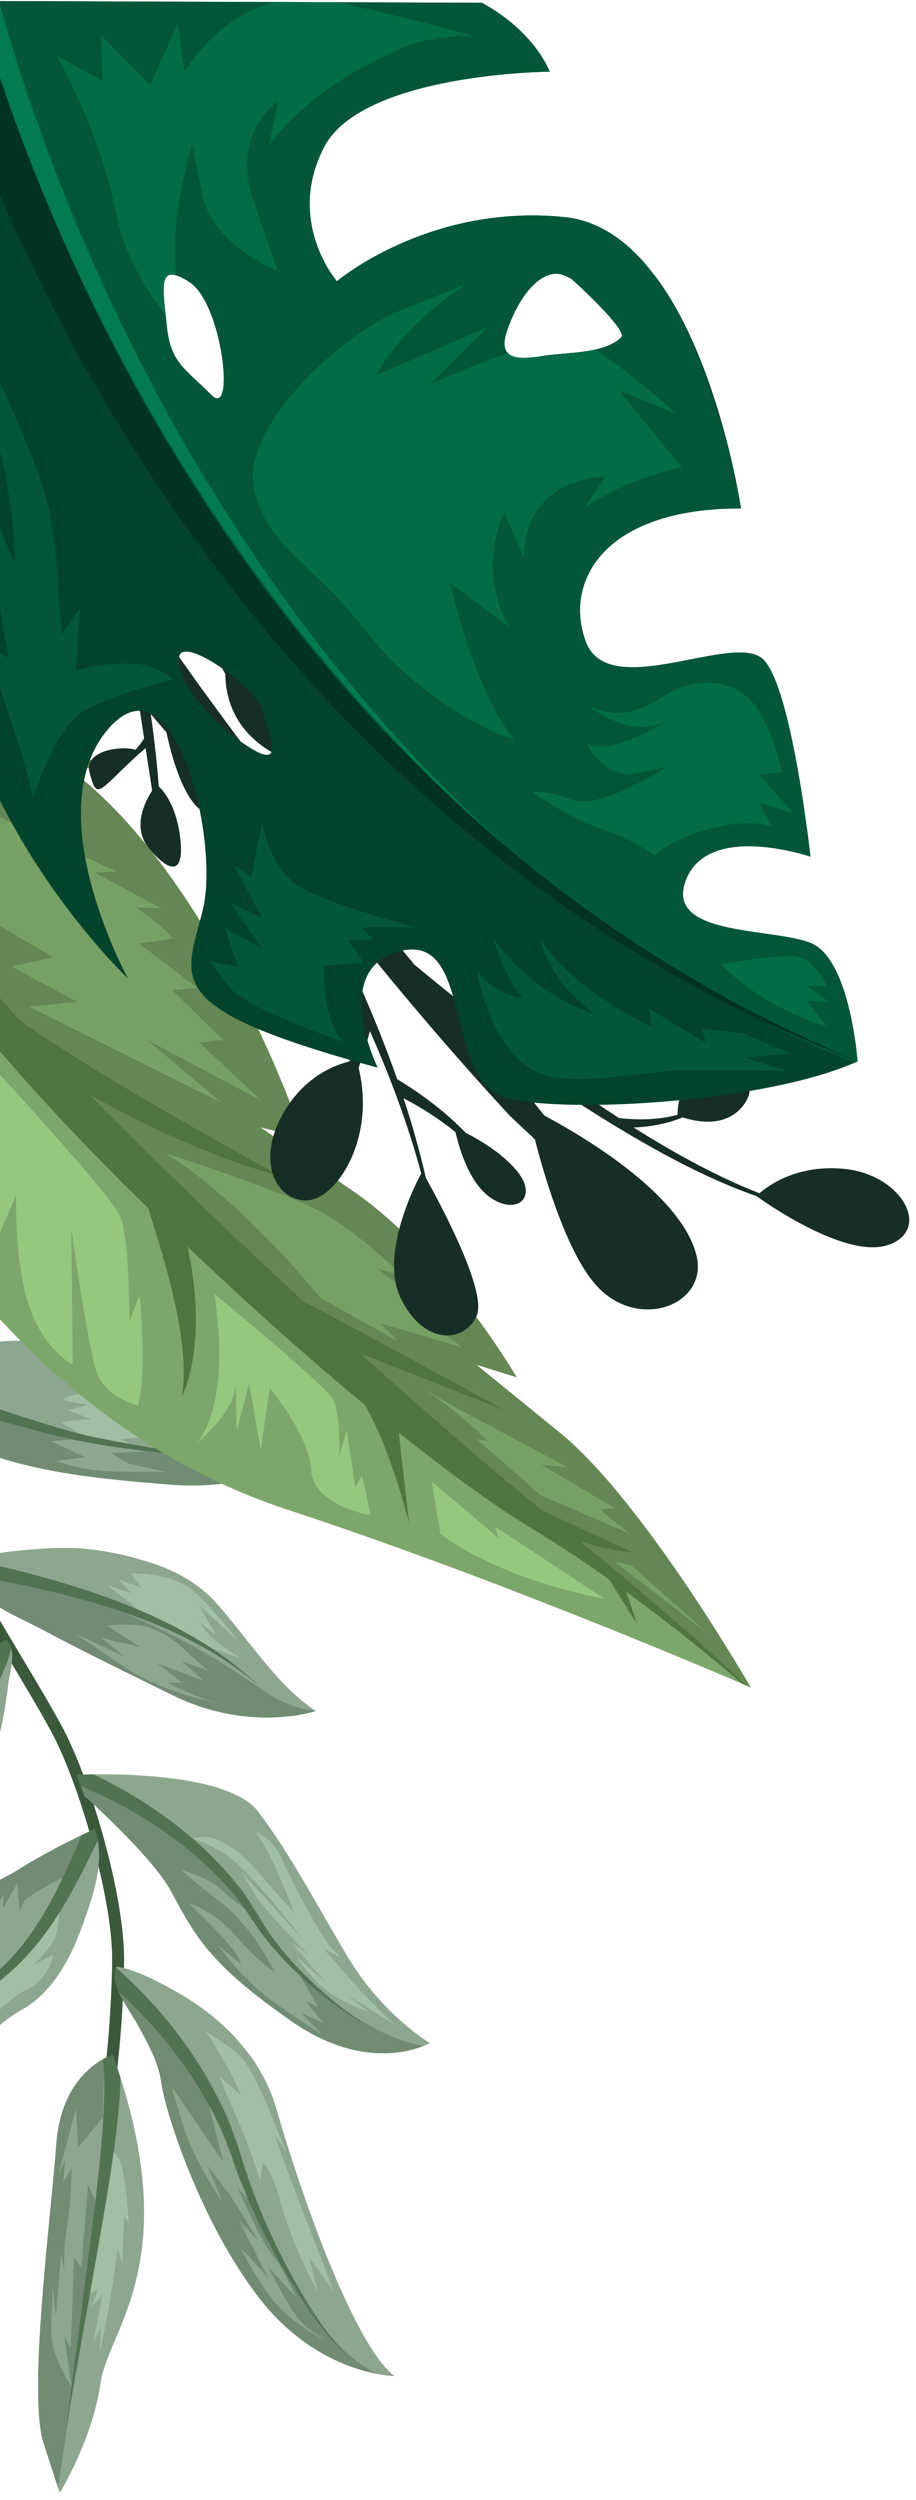 <svg width="128" height="349" viewBox="0 0 128 349" fill="none" xmlns="http://www.w3.org/2000/svg">
<path d="M-15.96 193.946C-17.109 184.905 -16.016 176.04 -15.132 168.86L-15.013 167.902L-13.357 168.079L-13.475 169.038C-14.84 180.119 -16.711 195.297 -9.841 208.608C-5.398 217.211 -0.823 224.864 2.852 231.014C5.163 234.876 7.157 238.214 8.67 241.018C12.707 248.504 17.473 264.818 17.338 273.841C17.206 282.625 16.322 289.216 16.314 289.282L14.659 289.084C14.669 289.019 15.54 282.515 15.671 273.83C15.8 265.268 11.114 249.049 7.19 241.772C5.694 238.998 3.707 235.676 1.407 231.829C-2.28 225.661 -6.869 217.985 -11.333 209.336C-13.914 204.34 -15.304 199.113 -15.96 193.946Z" fill="#3A593B"/>
<path d="M40.982 282.31C29.482 274.392 27.299 270.345 23.939 264.066C21.293 259.129 11.814 250.72 11.814 250.72L11.314 249.331L11.03 248.517L10.751 247.749C10.751 247.749 11.625 247.705 13.072 247.688C18.6 247.615 32.4 247.969 36.11 252.929C40.786 259.175 43.541 264.68 48.479 272.982C53.417 281.296 60.071 285.19 60.071 285.19C60.071 285.19 59.757 285.365 59.179 285.606L59.166 285.607C56.777 286.557 49.801 288.379 40.982 282.31Z" fill="#8DA68E"/>
<path d="M40.982 282.309C29.482 274.391 27.298 270.344 23.939 264.066C21.292 259.128 11.814 250.719 11.814 250.719L11.314 249.33L11.03 248.516C17.727 250.205 26.054 255.151 28.958 259.274C32.255 263.941 40.096 274.009 40.096 274.009C40.096 274.009 50.014 284.05 59.166 285.606C56.776 286.556 49.801 288.378 40.982 282.309Z" fill="#718C73"/>
<path d="M39.477 259.655C40.426 261.993 44.76 270.225 46.211 271.767C47.662 273.308 47.662 273.308 47.662 273.308L45.208 271.992C45.208 271.992 48.852 276.312 51.574 279.122C54.296 281.932 55.248 282.693 55.248 282.693L48.27 278.308L51.533 280.852C51.533 280.852 47.035 279.376 44.655 277.041C42.274 274.704 41.478 273.154 41.478 273.154L45.53 276.732L40.713 271.18L43.164 272.94C43.164 272.94 37.15 266.949 35.42 264.112C33.689 261.275 33.689 261.275 33.689 261.275L42.175 270.552C42.175 270.552 34.701 260.704 31.309 258.718C27.918 256.731 26.993 256.719 26.993 256.719C26.993 256.719 30.112 254.679 35.637 260.88C41.162 267.083 41.162 267.083 41.162 267.083C41.162 267.083 37.471 257.346 35.539 255.618C35.539 255.618 38.257 256.651 39.477 259.655Z" fill="#A2BFA3"/>
<path d="M41.893 275.772L44.483 280.171L42.785 279.401L45.166 282.402L42.135 281.011L45.025 283.992C45.025 283.992 37.85 279.64 34.903 276.657C31.955 273.673 30.422 271.501 30.422 271.501L33.676 274.195C33.676 274.195 33.675 272.962 30.019 269.285C26.362 265.608 26.362 265.608 26.362 265.608C26.362 265.608 30.243 266.94 33.008 270.286C35.774 273.633 38.38 275.275 38.38 275.275C38.38 275.275 35.2 268.777 30.697 265.403C26.194 262.031 25.316 260.959 25.316 260.959C25.316 260.959 29.489 262.353 30.797 263.666C32.106 264.978 34.612 266.732 34.612 266.732L39.763 273.129L41.893 275.772Z" fill="#8DA68E"/>
<path d="M52.08 283.098C49.889 282.045 47.93 280.684 46.043 279.27C42.285 276.383 38.896 273.125 36.212 269.419C34.913 267.539 33.783 265.671 32.256 263.943C26.79 257.685 19.473 252.747 11.314 249.332L10.751 247.75C10.751 247.75 11.626 247.707 13.072 247.69C21.05 251.519 28.122 256.769 33.309 263.273C34.752 265.057 35.864 267.085 37.035 268.97C39.504 272.712 42.699 276.073 46.262 279.064C48.069 280.544 49.957 281.969 52.08 283.098Z" fill="#517352"/>
<path d="M-24.045 263.003C-24.045 263.003 -23.104 249.532 -18.12 241.617C-15.996 238.265 -12.418 235.678 -8.804 233.567C-7.153 232.61 -5.439 231.745 -3.677 230.941C-2.688 230.48 -1.664 230.183 -0.709 229.761C-0.17 229.525 0.338 229.248 0.821 228.874C1.213 229.205 1.449 229.633 1.573 230.109C1.991 231.664 1.294 233.82 1.15 235.122C0.866 237.472 0.492 239.82 -0.068 242.137C-0.788 245.122 -2.048 250.89 -6.16 251.935C-12.341 253.488 -21.004 260.462 -23.404 262.452C-23.811 262.805 -24.045 263.003 -24.045 263.003Z" fill="#8DA68E"/>
<path d="M-24.045 263.004C-24.045 263.004 -23.104 249.534 -18.12 241.618C-15.996 238.267 -12.418 235.679 -8.804 233.568C-7.153 232.611 -5.439 231.746 -3.677 230.942C-2.688 230.481 -1.664 230.184 -0.708 229.762C-0.17 229.526 0.339 229.25 0.821 228.875C-2.774 237.14 -3.074 240.877 -9.359 247.124C-14.988 252.719 -18.202 252.779 -23.404 262.454C-23.811 262.807 -24.045 263.004 -24.045 263.004Z" fill="#718C73"/>
<path d="M-18.929 255.516L-15.576 252.466C-9.762 246.814 -4.378 240.402 -1.683 233.201C-1.301 232.135 -0.937 230.927 -0.709 229.759C-0.171 229.523 0.338 229.246 0.82 228.872C1.212 229.203 1.448 229.631 1.573 230.107C0.36 234.819 -2.547 239.131 -5.733 243.076C-9.366 247.579 -14.219 251.847 -18.929 255.516Z" fill="#517352"/>
<path d="M-12.853 312.287C-12.853 312.287 -21.561 292.328 -15.824 279.034C-10.101 265.729 -1.993 263.854 2.439 261.059C5.291 259.267 8.297 257.669 11.37 256.196C11.382 256.183 11.407 256.18 11.419 256.167C11.553 256.106 11.686 256.034 11.821 255.972C12.283 255.745 12.76 255.529 13.224 255.303C13.43 255.802 13.588 256.34 13.682 256.876C13.774 257.389 13.812 257.899 13.839 258.409C13.888 259.308 13.821 260.209 13.691 261.12C13.347 263.599 12.485 266.089 11.646 268.44C10.079 272.817 7.701 277.922 3.028 280.558C-5.801 285.507 -13.299 300.534 -12.884 311.631L-12.877 311.686C-12.878 311.888 -12.865 312.087 -12.853 312.287Z" fill="#8DA68E"/>
<path d="M-12.853 312.289C-12.853 312.289 -21.561 292.33 -15.824 279.035C-10.1 265.73 -1.992 263.856 2.44 261.06C5.292 259.268 8.298 257.67 11.371 256.197C11.382 256.185 11.407 256.181 11.419 256.169C11.554 256.108 11.686 256.035 11.821 255.973C11.733 256.196 11.644 256.409 11.567 256.62C8.783 263.732 6.722 269.914 3.694 272.465C0.4 275.249 -7.536 281.941 -9.319 285.005C-11.118 288.059 -14.249 300.89 -12.884 311.633L-12.877 311.688C-12.878 311.889 -12.865 312.089 -12.853 312.289Z" fill="#718C73"/>
<path d="M8.244 266.323C8.244 266.323 8.495 269.642 7.131 271.491C5.768 273.34 4.737 274.209 4.737 274.209L7.423 272.884C7.423 272.884 6.987 276.192 3.652 277.798C0.316 279.402 -2.785 283.738 -2.785 283.738C-2.785 283.738 -2.347 281.809 -1.595 280.532C-1.595 280.532 -3.889 283.139 -5.11 285.215C-6.33 287.293 -7.376 289.396 -7.376 289.396L-6.965 286.337C-6.965 286.337 -9.5 290.206 -9.655 292.568C-9.812 294.929 -9.812 294.929 -9.812 294.929C-9.812 294.929 -11.416 290.844 -10.794 288.104C-10.794 288.104 -8.92 283.086 -5.339 279.822C-1.758 276.56 0.725 275.358 0.725 275.358L5.25 270.153L8.244 266.323Z" fill="#A2BFA3"/>
<path d="M9.224 261.909C8.081 262.349 4.215 264.49 3.59 265.185C2.964 265.881 2.719 266.873 2.719 266.873L2.439 262.867L0.379 266.43L0.539 264.536L-1.249 266.637L-1.217 265.548C-1.217 265.548 -3.638 265.804 -5.946 269.202C-8.255 272.599 -9.846 276.251 -9.846 276.251L-9.441 272.7C-9.441 272.7 -12.547 275.213 -12.634 279.462C-12.723 283.713 -12.366 287.414 -12.366 287.414L-13.967 285.152C-13.967 285.152 -14.881 291.429 -14.542 294.097C-14.204 296.766 -12.572 299.221 -12.572 299.221C-12.572 299.221 -12.765 296.564 -12.431 295.456C-12.095 294.347 -11.478 288.182 -8.618 283.841C-5.758 279.501 -0.265 275.729 -0.265 275.729L1.97 273.923L7.107 266.81L9.224 261.909Z" fill="#8DA68E"/>
<path d="M-12.601 298.98C-13.157 290.537 -9.921 281.178 -1.367 276.096C5.113 270.784 8.356 263.312 11.42 256.165C12.016 255.867 12.627 255.588 13.225 255.301C13.431 255.8 13.59 256.338 13.684 256.874C10.166 264.112 6.489 271.638 -0.562 276.932C-9.227 281.649 -12.697 290.59 -12.601 298.98Z" fill="#517352"/>
<path d="M55.137 331.689C55.137 331.689 54.243 331.68 52.771 331.397C52.759 331.41 52.759 331.41 52.756 331.388C49.217 330.719 42.308 328.488 36.434 321.053C28.134 310.516 23.052 294.759 22.533 290.679C22.182 287.909 20.622 285.201 19.298 282.732C18.672 281.572 17.375 279.814 16.611 278.078C16.207 277.146 15.948 276.229 16.051 275.412C16.05 275.4 16.05 275.4 16.05 275.4C16.07 275.142 16.128 274.899 16.23 274.674C16.248 274.615 16.267 274.558 16.3 274.509C19.091 274.993 21.954 276.541 24.305 277.841C27.562 279.642 30.523 281.87 32.938 284.48L34.679 286.572C34.989 286.969 35.272 287.369 35.544 287.781C36.922 289.864 37.956 292.102 38.642 294.439C43.121 309.837 50.091 327.927 55.137 331.689Z" fill="#8DA68E"/>
<path d="M52.756 331.389C49.216 330.719 42.308 328.488 36.434 321.054C28.134 310.517 23.051 294.76 22.533 290.68C22.181 287.91 20.622 285.202 19.298 282.733C18.671 281.572 17.375 279.814 16.61 278.079C16.207 277.147 15.948 276.229 16.051 275.413C20.307 279.477 29.989 289.379 32.422 297.328C35.103 306.106 42.385 326.646 52.756 331.389Z" fill="#718C73"/>
<path d="M37.383 293.933C35.368 289.752 34.741 287.514 31.748 285.526C28.755 283.54 28.755 283.54 28.755 283.54C28.755 283.54 31.654 288.052 32.688 290.288C33.722 292.523 33.722 292.523 33.722 292.523L30.706 289.898C30.706 289.898 31.507 292.163 32.918 295.188C34.33 298.213 36.357 304.315 36.357 304.315L36.734 301.852C36.734 301.852 37.993 302.777 39.408 308.069C40.823 313.361 44.407 320.005 44.407 320.005L43.216 315.128L46.678 319.916C46.678 319.916 43.297 311.273 41.327 306.101C39.356 300.928 38.425 298.088 38.425 298.088L40.044 300.496L37.383 293.933Z" fill="#A2BFA3"/>
<path d="M30.882 295.791C31.11 297.586 34.82 307.073 34.82 307.073L33.173 305.359C33.173 305.359 36.215 312.227 37.608 314.167C39.001 316.106 38.771 315.642 39.356 316.653C39.941 317.663 41.484 320.82 41.484 320.82L37.51 316.492C37.51 316.492 40.868 323.608 43.175 325.141C45.481 326.672 45.481 326.672 45.481 326.672C45.481 326.672 40.497 324.394 37.699 320.509C34.9 316.626 33.62 313.731 33.62 313.731L37.531 318.017L33.369 309.968L36.055 312.684L32.253 306.577L28.963 302.244L31.021 307.209C31.021 307.209 27.302 302.208 25.558 296.564C23.813 290.919 23.968 291.245 23.968 291.245L31.191 301.815L28.649 291.687L30.882 295.791Z" fill="#8DA68E"/>
<path d="M49.141 329.408C46.938 327.554 45.204 325.315 43.583 323.051C38.853 316.164 35.016 308.784 32.375 301.029C30.63 295.955 27.899 291.161 24.585 286.765C22.235 283.654 19.575 280.74 16.61 278.076C16.079 276.859 15.81 275.653 16.229 274.672C24.393 281.896 30.549 290.837 33.601 300.695C35.917 308.435 39.444 315.932 43.863 322.904C45.386 325.214 47.02 327.487 49.141 329.408Z" fill="#517352"/>
<path d="M8.349 347.977C8.349 347.977 8.349 347.977 8.119 347.292C7.863 346.497 7.308 344.779 6.103 341.1C3.856 334.212 7.114 309.645 7.868 299.293C8.41 291.85 12.249 288.661 14.36 287.454C14.432 287.412 14.506 287.381 14.567 287.35C15.282 286.97 15.754 286.82 15.754 286.82C16.139 287.911 16.507 288.97 16.832 290.002C25.222 316.313 15.099 325.336 14.066 332.584C12.895 340.676 8.349 347.977 8.349 347.977Z" fill="#8DA68E"/>
<path d="M8.118 347.296C7.862 346.501 7.308 344.784 6.102 341.104C3.855 334.216 7.113 309.649 7.867 299.297C8.409 291.854 12.248 288.665 14.359 287.458C14.431 287.417 14.505 287.385 14.566 287.354L14.131 306.637L8.118 347.296Z" fill="#718C73"/>
<path d="M16.962 302.135C17.745 305.402 17.992 310.237 17.992 310.237L17.36 309.33L17.077 316.069L16.451 313.832C16.451 313.832 16.115 316.585 15.435 320.664C14.754 324.743 13.925 328.544 13.925 328.544L14.137 324.82L13.085 326.877L14.312 320.362L12.833 321.979L13.684 319.505L12.059 320.598L14.001 308.03L15.255 299.936C15.255 299.936 16.631 300.75 16.962 302.135Z" fill="#A2BFA3"/>
<path d="M14.51 297.668C14.554 298.007 13.484 307.558 13.484 307.558L12.296 304.947L11.363 316.599L10.35 315.101L9.888 327.778L9.017 326.311L9.994 333.184C9.994 333.184 7.178 328.909 7.171 325.707C7.163 322.503 7.394 318.926 7.394 318.926L7.798 323.459L8.555 314.588L9 317.194C9 317.194 8.773 314.512 9.378 310.739C9.984 306.965 10.003 302.625 10.003 302.625L8.833 304.646L9.119 301.504L8.129 303.602C8.129 303.602 9.73 297.78 10.107 296.254C10.483 294.727 10.621 294.463 10.621 294.463L10.949 299.745L15.449 294.296L14.51 297.668Z" fill="#8DA68E"/>
<path d="M9.251 338.893L12.804 311.563C13.633 304.754 14.525 297.926 14.579 291.116C14.541 289.903 14.562 288.649 14.359 287.455C15.193 286.994 15.754 286.821 15.754 286.821C16.139 287.913 16.506 288.971 16.831 290.003C16.826 290.373 16.82 290.731 16.825 291.077C16.448 297.985 15.235 304.831 14.072 311.658L9.251 338.893Z" fill="#517352"/>
<path d="M23.338 207.209C16.132 206.602 8.806 205.975 1.927 204.075C-1.277 203.196 -4.35 202.021 -7.175 200.467C-9.985 198.912 -12.713 197.303 -14.421 194.859C-14.656 194.543 -14.854 194.21 -15.041 193.855C-15.145 193.655 -15.246 193.456 -15.338 193.244C-15.43 193.033 -15.524 192.799 -15.422 192.585C-15.402 192.548 -15.391 192.525 -15.357 192.487C-15.269 192.364 -15.124 192.278 -14.981 192.193C-14.763 192.065 -14.535 191.924 -14.304 191.806C-5.159 186.594 7.732 184.895 16.209 191.229C29.163 200.919 41.337 201.512 41.337 201.512C41.337 201.512 41.231 201.793 40.924 202.235C39.724 203.984 35.5 208.216 23.338 207.209Z" fill="#8DA68E"/>
<path d="M23.338 207.21C16.132 206.603 8.806 205.977 1.927 204.077C-1.278 203.198 -4.35 202.022 -7.175 200.469C-9.985 198.914 -12.713 197.304 -14.421 194.861C-14.656 194.544 -14.854 194.212 -15.041 193.857C-15.145 193.657 -15.246 193.458 -15.338 193.246C-15.43 193.034 -15.524 192.801 -15.422 192.586C-15.402 192.55 -15.391 192.526 -15.357 192.488C-5.41 195.922 8.44 200.649 20.891 202.615C24.457 203.191 27.916 203.524 31.14 203.541C31.931 203.552 32.704 203.533 33.463 203.493C36.191 203.372 38.715 202.974 40.924 202.236C39.724 203.985 35.5 208.217 23.338 207.21Z" fill="#718C73"/>
<path d="M18.195 201.569C15.8 201.146 13.415 200.71 11.091 200.133C10.191 199.565 8.954 198.795 8.699 198.626C8.275 198.344 12.748 198.113 12.748 198.113L9.537 196.867L12.243 196.066C12.243 196.066 9.592 195.776 8.97 195.362C8.349 194.95 12.487 194.325 12.487 194.325L10.151 192.13L12.568 192.516L11.011 189.73C11.3 189.862 15.986 192.028 19.002 194.685C22.005 197.332 27.28 199.949 27.28 199.949C23.863 199.746 17.245 198.461 16.834 198.39L20.964 200.548L16.828 200.882L18.195 201.569Z" fill="#A2BFA3"/>
<path d="M23.194 205.463C23.194 205.463 23.194 205.463 17.098 205.441C11.014 205.429 7.922 203.91 7.922 203.91L11.896 203.407L7.124 201.184L10.131 200.926C13.403 201.619 16.727 202.114 20.064 202.518L20.244 202.607C20.244 202.607 16.238 202.857 15.658 202.774C15.077 202.681 18.031 204.34 18.031 204.34L23.194 205.463Z" fill="#8DA68E"/>
<path d="M33.983 203.506C33.033 203.571 32.09 203.579 31.14 203.542C29.856 203.515 28.588 203.418 27.32 203.311C25.169 203.091 23.033 202.87 20.892 202.616C20.616 202.583 20.34 202.551 20.064 202.519C16.727 202.115 13.403 201.62 10.131 200.928C9.308 200.752 8.48 200.556 7.653 200.359C3.403 199.298 -0.784 198.108 -4.963 196.895C-8.337 195.902 -11.686 194.896 -15.041 193.858C-15.144 193.658 -15.246 193.459 -15.337 193.246C-15.429 193.035 -15.524 192.801 -15.422 192.587C-15.401 192.551 -15.391 192.527 -15.356 192.489C-15.268 192.367 -15.124 192.28 -14.98 192.195C-14.763 192.068 -14.534 191.927 -14.304 191.808C-6.918 194.437 0.516 197.039 8.075 199.3C9.071 199.609 10.077 199.884 11.092 200.135C13.416 200.713 15.801 201.149 18.197 201.571C19.083 201.727 19.957 201.885 20.845 202.04C25.006 202.71 29.192 203.486 33.463 203.494C33.633 203.506 33.814 203.505 33.983 203.506Z" fill="#517352"/>
<path d="M24.224 236.681C18.139 233.697 12.03 230.727 6.063 227.56C2.247 225.529 -2.677 223.74 -4.678 220.004C-4.715 219.919 -4.763 219.847 -4.798 219.773C-4.9 219.586 -5 219.408 -5.085 219.241C-5.327 218.768 -5.442 218.38 -5.169 218.078C-5.021 217.914 -4.779 217.783 -4.394 217.667C-4.367 217.663 -4.344 217.649 -4.318 217.647C-2.618 217.174 -0.655 216.847 1.115 216.623C3.141 216.367 5.178 216.22 7.222 216.107C12.002 215.849 16.628 216.715 21.147 218.166C24.707 219.302 27.903 221.132 30.352 223.905C34.9 229.05 38.796 235.372 44.14 238.841C44.14 238.841 44.116 238.855 44.052 238.864C43.12 239.16 34.353 241.655 24.224 236.681Z" fill="#8DA68E"/>
<path d="M24.224 236.681C18.139 233.697 12.03 230.727 6.063 227.56C2.247 225.53 -2.677 223.74 -4.678 220.004C-4.715 219.92 -4.763 219.848 -4.798 219.773C-4.9 219.586 -5 219.408 -5.086 219.241C-0.59 219.8 9.014 221.356 17.449 225.114C28.917 230.232 33.524 233.805 37.312 236.331C39.914 238.058 42.617 238.665 44.052 238.864C43.12 239.161 34.353 241.655 24.224 236.681Z" fill="#718C73"/>
<path d="M19.376 224.719L15.024 221.299L18.361 222.405L16.517 220.469L19.742 221.589L18.288 219.654C18.288 219.654 24.419 219.321 27.635 222.611C30.85 225.9 33.242 229 33.242 229L27.895 224.205L30.166 228.255L27.897 226.473C27.897 226.473 28.843 228.299 31.243 229.893C33.644 231.486 33.644 231.486 33.644 231.486L29.511 230.048C29.511 230.048 22.29 225.89 19.376 224.719Z" fill="#A2BFA3"/>
<path d="M25.103 229.671L29.053 233.204L25.384 231.888L28.512 234.677L21.919 232.139L25.39 234.886L23.446 234.897C23.446 234.897 28.443 237.591 31.646 237.936C31.646 237.936 23.41 236.823 16.974 232.437C10.538 228.051 10.538 228.051 10.538 228.051L17.392 231.259L14.139 228.626L19.642 229.944L15 226.963C15 226.963 18.828 226.317 21.311 227.352C23.794 228.388 25.103 229.671 25.103 229.671Z" fill="#8DA68E"/>
<path d="M36.122 235.311C25.488 226.064 9.829 222.271 -4.799 219.775C-5.201 219.055 -5.532 218.494 -5.17 218.079C-5.022 217.916 -4.78 217.785 -4.394 217.668C-4.368 217.665 -4.344 217.65 -4.319 217.648C10.281 220.838 26.02 225.472 36.122 235.311Z" fill="#517352"/>
<path d="M78.254 200.014C66.567 190.503 66.567 190.503 66.567 190.503L72.196 192.258C72.196 192.258 62.322 175.221 49.359 166.29C36.383 157.365 36.383 157.365 36.383 157.365L42.334 158.815C42.206 158.432 29.835 121.435 8.341 106.322L14.588 107.772C13.914 107.148 -8.121 87.229 -32.721 76.526C-33.433 76.212 -34.14 75.911 -34.861 75.614L-34.942 78.128L-35.244 87.65L-36.309 121.625C-16.79 173.036 9.462 200.69 40.38 210.813C67.862 219.82 97.483 232.366 103.713 235.037C103.946 235.142 104.145 235.232 104.31 235.304C104.31 235.304 104.323 235.3 104.328 235.312L104.344 235.321C104.704 235.469 104.903 235.559 104.903 235.559C104.903 235.559 89.946 209.536 78.254 200.014Z" fill="#7DA66A"/>
<path d="M78.254 200.014C66.567 190.503 66.567 190.503 66.567 190.503L72.196 192.258C72.196 192.258 62.322 175.221 49.359 166.29C36.383 157.365 36.383 157.365 36.383 157.365L42.334 158.815C42.206 158.432 29.835 121.435 8.341 106.322L14.588 107.772C13.914 107.148 -8.121 87.229 -32.721 76.526C-33.433 76.212 -34.14 75.911 -34.861 75.614L-34.942 78.128C-31.247 88.706 -24.07 108.591 -20.086 115.456C-14.557 124.971 5.49 151.811 5.49 151.811L32.936 176.566L60.078 198.923L73.918 212.01L91.339 223.721L104.328 235.312L104.344 235.321C104.704 235.469 104.903 235.559 104.903 235.559C104.903 235.559 89.946 209.536 78.254 200.014Z" fill="#648754"/>
<path d="M88.377 216.681C86.115 216.52 83.513 215.903 81.085 215.175C83.084 216.803 84.968 218.355 86.712 219.811L86.72 219.814L86.723 219.819C95.649 227.27 101.308 232.452 104.312 235.303C104.147 235.231 103.947 235.142 103.714 235.036C100.277 232.088 94.404 227.224 87.515 222.2L89.006 226.675L85.141 220.492C81.604 217.982 77.853 215.48 74.064 213.205C69.35 210.375 62.986 205.786 55.714 199.972L57.163 212.608C57.163 212.608 54.471 201.851 50.939 196.083C43.206 189.682 34.704 182.14 26.197 174.002C29.245 187.948 25.381 195.03 25.381 195.03C26.878 186.855 22.138 173.543 20.748 168.704C10.689 158.883 2.673 150.206 -5.806 139.866C-9.041 135.918 -11.831 132.287 -14.27 128.912C-13.46 138.032 -16.869 151.278 -16.869 151.278C-15.967 144.992 -17.801 129.859 -18.303 123.094C-29.597 106.433 -30.794 97.999 -35.242 87.65C-36.118 85.568 -37.115 83.471 -38.276 81.301L-41.013 74.571L-34.211 72.304C-34.211 72.304 -33.678 73.863 -32.719 76.525C-31.244 80.587 -28.744 87.221 -25.547 94.791C-16.601 102.436 5.344 110.971 5.344 110.971C-4.885 110.137 -15.402 106.517 -21.448 104.116C-16.305 115.325 -10.055 127.113 -3.56 135.121C-1.756 137.343 0.399 139.825 2.807 142.484C15.093 151.15 39.293 164.22 39.293 164.22C29.067 161.471 18.983 156.419 12.576 152.833C21.466 161.937 32.038 172.095 42.461 181.712C47.064 184.014 70.626 196.904 70.626 196.904L50.413 188.968C59.866 197.501 68.773 205.202 75.703 210.821C81.821 213.705 88.377 216.681 88.377 216.681Z" fill="#50753D"/>
<path d="M51.815 211.523C50.582 205.952 50.582 205.952 50.582 205.952L49.646 207.635L48.45 199.558L47.366 203.41C47.366 203.41 47.777 197.165 46.32 195.033C44.862 192.901 29.904 180.561 29.904 180.561C29.904 180.561 32.597 194.621 27.622 201.389C27.622 201.389 33.082 196.827 32.933 193.013L33.082 199.818L34.803 193.013L36.447 202.436L37.682 193.799C37.682 193.799 43.177 200.194 43.476 205.204C43.775 210.214 51.815 211.523 51.815 211.523Z" fill="#96C77F"/>
<path d="M61.538 214.14L60.342 206.811L69.727 214.777L69.166 213.094L84.496 223.191C84.496 223.191 70.624 220.834 61.538 214.14Z" fill="#96C77F"/>
<path d="M19.285 196.189C20.593 191.889 19.51 180.784 19.51 180.784L18.07 184.504C18.07 184.504 18.127 173.641 16.931 170.052C15.734 166.462 -11.597 137.555 -11.597 137.555L-14.815 156.326L-11.493 148.489C-11.493 148.489 -8.27 153.896 -12.086 164.516C-12.086 164.516 -7.186 160.889 -6.775 154.644L-6.776 164.366L-3.933 154.569C-3.933 154.569 1.226 168.181 -1.542 175.585L2.274 166.835C2.274 166.835 1.937 175.921 4.03 182.203C6.123 188.486 10.162 190.506 10.162 190.506L9.975 171.622C9.975 171.622 12.292 187.925 13.489 191.515C14.685 195.105 19.285 196.189 19.285 196.189Z" fill="#96C77F"/>
<path d="M-26.999 83.858C-24.195 90.402 -24.233 92.534 -22.476 94.067C-20.718 95.6 -11.371 101.958 -11.371 101.958L0.109 106.109L-4.715 102.107L0.221 103.08L6.728 103.903C6.728 103.903 -0.003 98.668 -6.771 93.693C-13.538 88.72 -18.038 88.682 -18.038 88.682L-13.801 93.543C-13.801 93.543 -20.606 88.831 -21.84 87.373C-23.073 85.915 -26.999 83.858 -26.999 83.858Z" fill="#77A164"/>
<path d="M23.064 160.967C33.87 167.586 44.75 181.161 44.75 181.161L55.632 187.256L53.163 184.713L64.643 188.117L57.427 182.545L61.091 183.443L52.753 177.123L56.155 177.983C56.155 177.983 51.145 173.046 46.098 169.868C41.05 166.689 23.064 160.967 23.064 160.967Z" fill="#77A164"/>
<path d="M88.16 218.482L99.303 228.354L85.879 217.995L88.16 218.482Z" fill="#77A164"/>
<path d="M83.824 210.705L87.936 214.07L75.56 208.722L66.586 200.87L68.134 201.17L66.699 199.71L62.987 196.547L59.352 193.933L63.562 196.425L79.374 204.834L75.635 204.459L85.88 210.518L83.824 210.705Z" fill="#77A164"/>
<path d="M27.856 145.539L36.494 153.615L21.921 145.898L20.557 145.16L30.958 153.921L4.018 140.523L10.742 139.847L1.608 134.901L7.449 133.628L-1.47 128.399L-8.437 124.85L-2.581 124.723L-13.325 112.937L-6.237 114.607L-11.161 110.976C-11.161 110.976 -11.161 110.976 -4.511 112.495C-1.606 113.159 0.572 114.195 2.894 115.663L16.316 121.635L13.27 121.823L22.46 126.761L18.994 126.675C23.983 130.202 24.085 131.033 24.085 131.033L19.439 131.725L27.537 137.88L24.071 138.248L31.189 145.157L27.856 145.539Z" fill="#77A164"/>
<path d="M117.969 163.163C111.372 162.532 107.365 165.49 106.134 166.572C100.522 164.394 94.532 161.161 88.545 157.392C90.954 157.291 93.311 156.85 95.4 155.973C97.091 156.54 101.35 157.542 103.849 154.331C107.033 150.287 100.99 147.595 97.801 149.196C94.864 150.663 94.68 154.914 94.675 155.616C92.128 156.302 89.304 156.395 86.492 156.07C76.072 149.314 65.794 141.169 57.922 134.673C54.61 130.665 51.34 126.633 48.093 122.508C52.039 123.797 55.95 124.817 59.884 125.475C63.102 125.956 66.35 126.195 69.465 125.909C69.637 125.962 72.715 126.824 76.334 126.209C80.091 125.583 80.707 121.105 77.567 120.563C74.91 120.095 70.915 124.259 69.771 125.541C67.568 125.696 65.317 125.589 63.036 125.291C66.354 123.869 69.187 121.594 70.992 118.42C72.278 117.577 78.217 113.311 75.951 108.812C73.409 103.76 70.893 102.003 69.673 107.704C68.684 112.256 69.965 116.474 70.516 117.993C67.997 121.604 63.919 123.818 59.416 124.653C55.127 123.731 50.787 122.238 46.604 120.6C40.206 112.401 33.933 104.033 27.761 95.551C23.616 89.761 19.541 83.934 15.483 78.037C19.394 80.579 23.435 82.723 27.537 84.34C28.39 87.714 29.718 91.043 31.499 94.113C31.487 95.477 31.73 98.844 34.201 101.836C37.383 105.667 43.04 107.965 42.333 102.602C41.724 97.865 33.845 94.396 31.955 93.625C30.565 90.822 29.619 87.847 29.064 84.933C29.93 85.256 30.78 85.548 31.658 85.825C32.063 85.982 32.469 86.076 32.878 86.209L33.291 86.485C38.367 90.014 41.525 90.589 44.019 89.026C46.514 87.463 41.364 80.579 36.993 82.475C33.965 83.805 32.755 84.794 32.291 85.265C29.126 84.036 26.001 82.478 22.973 80.663C23.284 79.799 23.753 78.997 24.281 78.307C25.509 78.604 28.404 79.05 29.334 77.161C30.547 74.692 27.917 69.541 24.828 72.343C22.451 74.503 23.061 76.771 23.466 77.709C22.794 78.331 22.189 79.042 21.7 79.875C18.124 77.63 14.671 75.011 11.414 72.084C4.322 61.66 -2.668 51.019 -9.492 40.186C-12.099 35.414 -14.688 30.613 -17.324 25.856C-17.433 25.75 -17.543 25.643 -17.652 25.537L-21.561 27.6C-20.53 29.585 -19.495 31.546 -18.429 33.533C-13.754 40.935 -9.08 48.337 -4.314 55.608C2.967 66.734 10.37 77.65 17.905 88.375L20.14 103.089C19.775 103.651 19.372 104.173 18.938 104.669C17.244 104.063 11.712 104.638 12.513 107.813C13.563 111.866 13.696 110.459 19.233 105.397C19.262 105.382 19.258 105.344 19.301 105.321C19.657 105.051 20.006 104.764 20.342 104.422L21.261 110.352C20.208 111.977 18.427 115.569 20.831 118.433C24.011 122.224 25.859 121.907 25.133 116.573C24.552 112.398 22.885 110.421 22.18 109.764C21.961 106.61 21.534 102.991 21.07 99.678L23.254 102.227C23.932 105.406 25.662 111.997 28.632 113.432C32.57 115.28 31.844 109.948 28.653 106.1C26.528 103.563 24.713 101.95 23.729 101.134C22.712 100.087 21.622 99.1 20.873 98.426C20.311 94.589 19.723 91.446 19.401 90.465C21.137 92.942 22.9 95.402 24.646 97.832C27.332 101.535 30.05 105.199 32.767 108.823C34.917 112.253 37.002 115.696 39.008 119.16C42.992 126.166 46.797 133.308 50.166 140.536C49.867 143.182 49.407 145.727 48.839 148.165C46.892 148.638 42.525 150.202 39.53 155.484C35.618 162.442 38.856 167.868 43.057 167.542C47.107 167.234 52.522 158.866 50.111 149.056C50.697 147.391 51.241 145.683 51.688 143.927C54.616 150.524 57.077 157.181 58.86 163.807C57.968 165.429 53.08 175.103 55.975 181.162C59.161 187.807 64.857 187.577 66.619 183.645C68.095 180.254 61.437 167.875 59.511 164.43C58.665 160.764 57.634 157.052 56.39 153.309C58.922 154.624 61.371 156.189 63.648 158.032C64.051 159.813 65.455 165.075 68.527 167.175C72.228 169.725 75.296 167.119 72.197 163.409C70.111 160.912 66.929 159.075 65.07 158.123C62.201 155.156 58.906 152.701 55.505 150.651C52.099 140.955 47.544 131.104 42.465 121.551C51.686 133.441 61.192 144.893 71.241 155.75C72.016 156.472 73.378 157.769 74.745 159.041C76.284 165.034 79.414 175.225 83.425 179.544C89.242 185.83 98.859 182.172 97.362 175.417C95.934 169.057 87.54 161.911 76.06 155.715C75.209 154.643 74.413 153.645 73.94 153.051C70.997 149.876 68.095 146.575 65.243 143.27C66.382 144.108 67.524 144.985 68.689 145.809C79.124 152.968 93.02 162.555 105.722 166.974C105.722 166.974 117.865 175.883 124.081 173.795C130.282 171.714 126.059 163.95 117.969 163.163Z" fill="#162E25"/>
<path d="M22.99 42.49C22.946 42.102 22.913 41.726 22.891 41.372C22.881 41.201 22.881 41.042 22.882 40.882C22.87 40.814 22.871 40.757 22.871 40.7L22.872 40.415C22.873 40.175 22.874 39.959 22.897 39.765C22.921 39.537 22.956 39.332 23.013 39.15C23.071 38.945 23.163 38.774 23.266 38.649C23.392 38.501 23.541 38.4 23.723 38.354C23.814 38.343 23.917 38.332 24.02 38.333C24.088 38.333 24.168 38.345 24.247 38.356C24.304 38.356 24.361 38.368 24.418 38.38C24.475 38.38 24.544 38.403 24.612 38.426C25.09 38.576 25.705 38.874 26.467 39.368C31.062 42.314 32.93 58.543 29.534 55.134C25.887 51.438 23.815 50.701 23.299 45.421C23.244 44.93 23.199 44.452 23.144 43.973L23.144 43.961C23.078 43.448 23.034 42.969 22.99 42.49ZM25 91.951C25.014 88.212 35.93 95.992 36.716 99.198C37.514 102.405 39.901 107.373 35.181 104.528C30.062 101.42 24.987 95.679 25 91.951ZM17.873 136.58C17.432 135.758 5.598 113.656 14.806 102.14C24.208 90.432 30.78 117.155 28.339 127.019C25.909 136.882 22.043 140.676 52.781 149.041C52.781 149.041 45.923 135.085 56.089 132.728C66.244 130.359 61.882 151.172 70.961 153.336C79.947 155.489 107.017 153.774 119.475 148.324C119.601 148.279 119.715 148.234 119.829 148.177C119.829 148.177 118.821 133.764 113.208 131.601C107.618 129.449 92.657 130.728 95.889 122.726C99.133 114.734 113.252 119.585 113.252 119.585C113.252 119.585 110.68 96.091 106.682 92.075C102.706 88.048 85.034 98.131 81.861 89.58C78.7 81.03 84.608 70.905 103.555 70.974C103.555 70.974 100.472 50.157 91.372 38.291L88.545 38.281L88.168 38.291C87.29 38.322 86.298 38.66 86.298 38.66C85.487 38.931 84.779 39.407 84.779 39.407C84.401 39.622 84.013 39.997 84.013 39.997C83.533 40.36 82.914 41.202 82.914 41.202C85.437 43.468 87.604 46.292 86.826 47.064C85.922 47.962 84.621 48.481 83.171 48.795C80.742 49.345 77.891 49.346 75.872 49.681C75.416 49.759 74.937 49.837 74.481 49.881C74.36 49.893 74.246 49.9 74.127 49.908C73.712 49.944 73.303 49.971 72.93 49.955C72.805 49.955 72.679 49.943 72.565 49.931C72.463 49.919 72.349 49.896 72.235 49.884C72.121 49.861 72.03 49.838 71.927 49.815C71.916 49.826 71.916 49.826 71.916 49.815C71.768 49.78 71.643 49.734 71.517 49.676C71.392 49.619 71.278 49.562 71.176 49.481C71.119 49.424 71.051 49.378 70.994 49.31C70.449 48.783 70.304 47.848 70.811 46.299C72.16 42.2 74.842 38.197 77.783 38.208C78.399 38.21 79.218 38.544 80.106 39.083L80.22 38.935C80.22 38.935 80.553 38.503 80.781 38.253C81.01 38.003 81.422 37.594 81.422 37.594C81.422 37.594 81.799 37.265 81.925 37.151C82.051 37.038 82.371 36.811 82.486 36.731C82.6 36.652 83.022 36.368 83.022 36.368C83.022 36.368 83.422 36.096 83.914 35.858C84.405 35.621 85.044 35.361 85.364 35.271C85.672 35.17 86.174 35.035 86.55 34.968C86.927 34.889 87.417 34.834 87.645 34.812C87.885 34.801 88.204 34.78 88.204 34.78C85.534 32.33 82.439 30.666 78.883 30.3C59.932 28.373 47.079 39.259 47.079 39.259C47.079 39.259 39.904 30.968 45.265 20.568C50.649 10.191 76.813 10 76.813 10C76.813 10 74.816 4.464 67.341 0.39L-6.566 0.123L-6.896 91.46C-2.292 117.241 17.203 135.916 17.873 136.58Z" fill="#01432B"/>
<path d="M22.99 42.492C22.945 42.105 22.913 41.728 22.891 41.375C22.88 41.204 22.881 41.044 22.881 40.884C22.87 40.816 22.87 40.759 22.871 40.702L22.872 40.417C22.872 40.178 22.873 39.961 22.897 39.768C22.921 39.54 22.955 39.335 23.013 39.152C23.071 38.947 23.163 38.776 23.266 38.652C23.392 38.504 23.54 38.402 23.723 38.357C23.814 38.346 23.917 38.335 24.019 38.335C24.088 38.335 24.167 38.347 24.247 38.359C24.304 38.359 24.361 38.371 24.418 38.382C24.475 38.382 24.544 38.406 24.611 38.428C25.09 38.578 25.704 38.877 26.466 39.37C31.062 42.316 32.93 58.546 29.533 55.136C25.887 51.441 23.815 50.703 23.298 45.423C23.243 44.933 23.199 44.454 23.144 43.975L23.144 43.963C23.078 43.45 23.033 42.971 22.99 42.492ZM12.925 51.394C28.864 76.281 39.028 87.137 39.028 87.137L67.354 116.457C67.354 116.457 85.141 131.581 106.67 142.546L106.682 142.558C106.715 142.603 106.761 142.615 106.796 142.626C110.903 144.716 115.171 146.669 119.475 148.327C119.6 148.281 119.714 148.236 119.829 148.18C119.829 148.18 118.82 133.767 113.208 131.603C107.618 129.451 92.656 130.731 95.889 122.728C99.133 114.737 113.251 119.587 113.251 119.587C113.251 119.587 110.68 96.093 106.682 92.078C102.706 88.051 85.034 98.133 81.861 89.582C78.7 81.032 84.607 70.908 103.554 70.976C103.554 70.976 99.101 44.727 88.204 34.782L85.376 34.772L85 34.782C84.122 34.812 83.129 35.151 83.129 35.151C82.319 35.422 81.61 35.898 81.61 35.898C81.233 36.113 80.844 36.488 80.844 36.488C80.365 36.851 79.852 38.936 79.852 38.936C82.375 41.202 87.603 46.294 86.825 47.067C85.922 47.964 84.62 48.484 83.171 48.797C80.741 49.347 77.891 49.348 75.872 49.683C75.415 49.761 74.936 49.84 74.48 49.883C74.359 49.895 74.245 49.902 74.127 49.91C73.712 49.947 73.302 49.974 72.93 49.957C72.804 49.957 72.679 49.945 72.565 49.933C72.462 49.922 72.348 49.898 72.234 49.887C72.121 49.864 72.029 49.84 71.927 49.817C71.915 49.829 71.915 49.829 71.915 49.817C71.767 49.782 71.642 49.736 71.517 49.679C71.392 49.621 71.278 49.564 71.176 49.484C71.119 49.427 71.051 49.381 70.994 49.312C70.449 48.786 70.304 47.85 70.811 46.302C72.16 42.203 74.842 38.199 77.783 38.21C78.398 38.212 79.218 38.546 80.105 39.085L80.22 38.937C80.22 38.937 80.552 38.505 80.781 38.255C81.01 38.005 80.517 36.96 80.517 36.96C80.517 36.96 83.831 39.685 81.606 36.964C84.309 39.313 81.566 35.932 81.68 35.853C81.794 35.773 83.022 36.371 83.022 36.371C83.022 36.371 83.422 36.099 83.913 35.861C84.404 35.623 85.043 35.364 85.363 35.273C85.671 35.172 86.174 35.037 86.55 34.97C86.926 34.892 87.417 34.836 87.645 34.815C87.884 34.804 88.204 34.782 88.204 34.782C85.534 32.333 82.438 30.668 78.883 30.302C59.931 28.376 47.078 39.262 47.078 39.262C47.078 39.262 39.904 30.971 45.265 20.571C50.649 10.193 76.813 10.003 76.813 10.003C76.813 10.003 74.815 4.466 67.34 0.392L-6.178 0.127C-3.861 11.706 1.714 33.865 12.925 51.394Z" fill="#015738"/>
<path d="M86.531 54.532L94.53 57.771C94.53 57.771 87.948 51.836 83.171 48.801C80.731 49.359 77.883 49.36 75.861 49.694C73.875 50.015 71.877 50.213 70.984 49.324C65.374 51.154 59.964 53.777 59.964 53.777L68.139 45.661L52.503 52.411C57.047 44.531 64.983 39.817 65.472 39.525C65.347 39.57 64.335 39.974 56.234 43.212C46.987 46.923 33.654 59.945 35.496 68.234C37.327 76.511 43.526 78.303 50.641 87.507C59.934 99.556 71.935 103.332 71.935 103.332C66.084 96.106 62.939 81.413 62.939 81.413L71.187 87.581C66.418 79.293 70.45 71.559 70.45 71.559L73.23 77.844C73.271 66.498 84.616 66.539 84.616 66.539L81.662 70.874C88.349 66.428 95.297 65.25 95.297 65.25L86.531 54.532Z" fill="#016C45"/>
<path d="M66.158 5.069C66.158 5.069 60.445 3.242 47.223 0.319L38.34 0.287C30.125 2.395 25.821 10.001 25.821 10.001L24.787 3.327L21.005 11.853L14.103 4.881L14.336 11.296L7.946 7.798C7.946 7.798 14.054 18.498 16.141 29.451C17.328 35.623 20.537 40.701 23.144 43.96C23.081 43.447 23.03 42.966 22.989 42.495C22.947 42.099 22.917 41.725 22.896 41.373C22.836 40.432 22.849 39.673 23.011 39.149C23.076 38.946 23.162 38.776 23.27 38.649C23.388 38.498 23.537 38.403 23.72 38.362C23.816 38.34 23.913 38.329 24.019 38.33C24.084 38.33 24.169 38.342 24.243 38.352C24.319 38.364 24.404 38.385 24.479 38.407C24.521 38.417 24.565 38.428 24.607 38.439L24.607 38.428C23.599 30.719 26.854 20.159 26.854 20.159C26.854 20.159 26.854 20.159 28.292 27.229C29.742 34.31 38.803 37.818 38.803 37.818C38.803 37.818 38.803 37.818 35.461 28.185C32.118 18.564 38.889 14.045 38.889 14.045L37.541 20.432C37.842 19.964 42.797 12.381 56.37 6.648C60.749 4.793 66.158 5.069 66.158 5.069Z" fill="#016C45"/>
<path d="M24.183 94.885C19.993 90.666 10.573 93.634 10.573 93.634L11.206 84.828L8.589 88.623C8.589 88.623 8.221 79.411 7.048 71.999C5.873 64.587 -3.869 45.331 -3.869 45.331C-3.869 45.331 -3.289 51.139 -0.521 60.96C2.247 70.78 2.018 78.588 2.018 78.588L-1.356 70.567C-1.386 78.91 1.236 91.866 1.236 91.866L-2.227 89.985C-2.227 89.985 3.061 103.886 4.636 111.365C4.636 111.365 7.539 102.233 11.152 99.643C14.765 97.054 24.183 94.885 24.183 94.885Z" fill="#015738"/>
<path d="M48.026 145.427C48.026 145.427 34.428 140.973 31.838 137.56C29.246 134.147 29.246 134.147 29.246 134.147L33.248 134.963L31.465 129.551L36.594 132.372L32.079 125.949L36.609 128.167L32.699 120.745L35.117 122.355L36.658 114.553C36.658 114.553 37.502 121.163 41.898 123.782C46.292 126.4 58.094 129.446 58.094 129.446L50.487 129.418L52.282 131.228L48.678 131.214L50.869 134.426L45.261 134.806C45.261 134.806 44.873 142.251 48.026 145.427Z" fill="#015738"/>
<path d="M74.439 149.353C79.189 152.227 90.056 149.383 95.862 149.404C101.668 149.425 109.878 149.455 109.878 149.455L104.278 147.632L110.487 147.054L103.89 144.228L98.086 143.606L98.679 145.61L90.688 140.776L91.079 143.38C91.079 143.38 79.486 137.932 75.507 130.911C75.507 130.911 76.088 136.318 83.077 141.55C83.077 141.55 74.877 139.318 68.9 130.887C68.9 130.887 70.581 136.799 73.074 139.312C73.074 139.312 69.67 139.299 66.681 135.484C66.681 135.484 67.948 145.425 74.439 149.353Z" fill="#015738"/>
<path d="M91.476 119.475C93.38 117.19 102.407 113.656 107.791 115.378L106.08 112.049L110.835 113.494L106.123 108.092L109.313 107.802C109.313 107.802 107.591 99.917 104.329 97.198C101.066 94.478 96.281 94.913 93.055 97.015C89.828 99.118 86.148 100.659 82.124 98.411C82.124 98.411 87.58 103.143 92.801 100.859C92.801 100.859 85.386 105.553 82.015 103.848C82.015 103.848 84.477 108.824 88.82 107.941C93.162 107.058 93.162 107.058 93.162 107.058C93.162 107.058 83.934 113.091 79.982 111.64C76.03 110.19 74.384 110.573 74.384 110.573C74.384 110.573 79.332 114.145 84.098 115.722C88.866 117.3 91.476 119.475 91.476 119.475Z" fill="#016C45"/>
<path d="M100.72 134.603C107.204 141.134 115.505 143.266 115.505 143.266L112.715 139.652L115.918 139.864L112.722 137.65L115.525 137.66C115.525 137.66 113.939 133.45 110.536 133.437C107.132 133.425 100.72 134.603 100.72 134.603Z" fill="#016C45"/>
<path d="M71.112 118.52C43.614 94.028 23.323 62.348 9.55 28.5C5.841 19.263 2.477 9.759 -0.128 0.151L-3.538 0.138C-1.32 7.554 1.218 14.906 4.079 22.132C4.459 23.137 4.863 24.123 5.265 25.118C5.71 26.231 6.165 27.345 6.643 28.448C21.152 62.736 42.768 94.207 71.112 118.52Z" fill="#017B4F"/>
<path d="M119.833 148.184C111.915 144.681 104.061 141.029 96.681 136.535C87.635 131.265 79.106 125.216 71.113 118.517C46.177 97.681 26.469 70.651 12.432 41.409C10.406 37.149 8.455 32.812 6.644 28.445C6.166 27.342 5.711 26.229 5.266 25.116C4.864 24.12 4.46 23.134 4.08 22.129C1.273 14.915 -1.202 7.573 -3.237 0.137L-6.561 0.125L-6.599 10.483C11.982 62.785 47.243 110.479 96.261 137.271C99.653 139.186 103.131 140.94 106.674 142.546L106.685 142.557C106.717 142.599 106.759 142.61 106.791 142.621C111.082 144.593 115.457 146.415 119.833 148.184Z" fill="#013321"/>
</svg>

